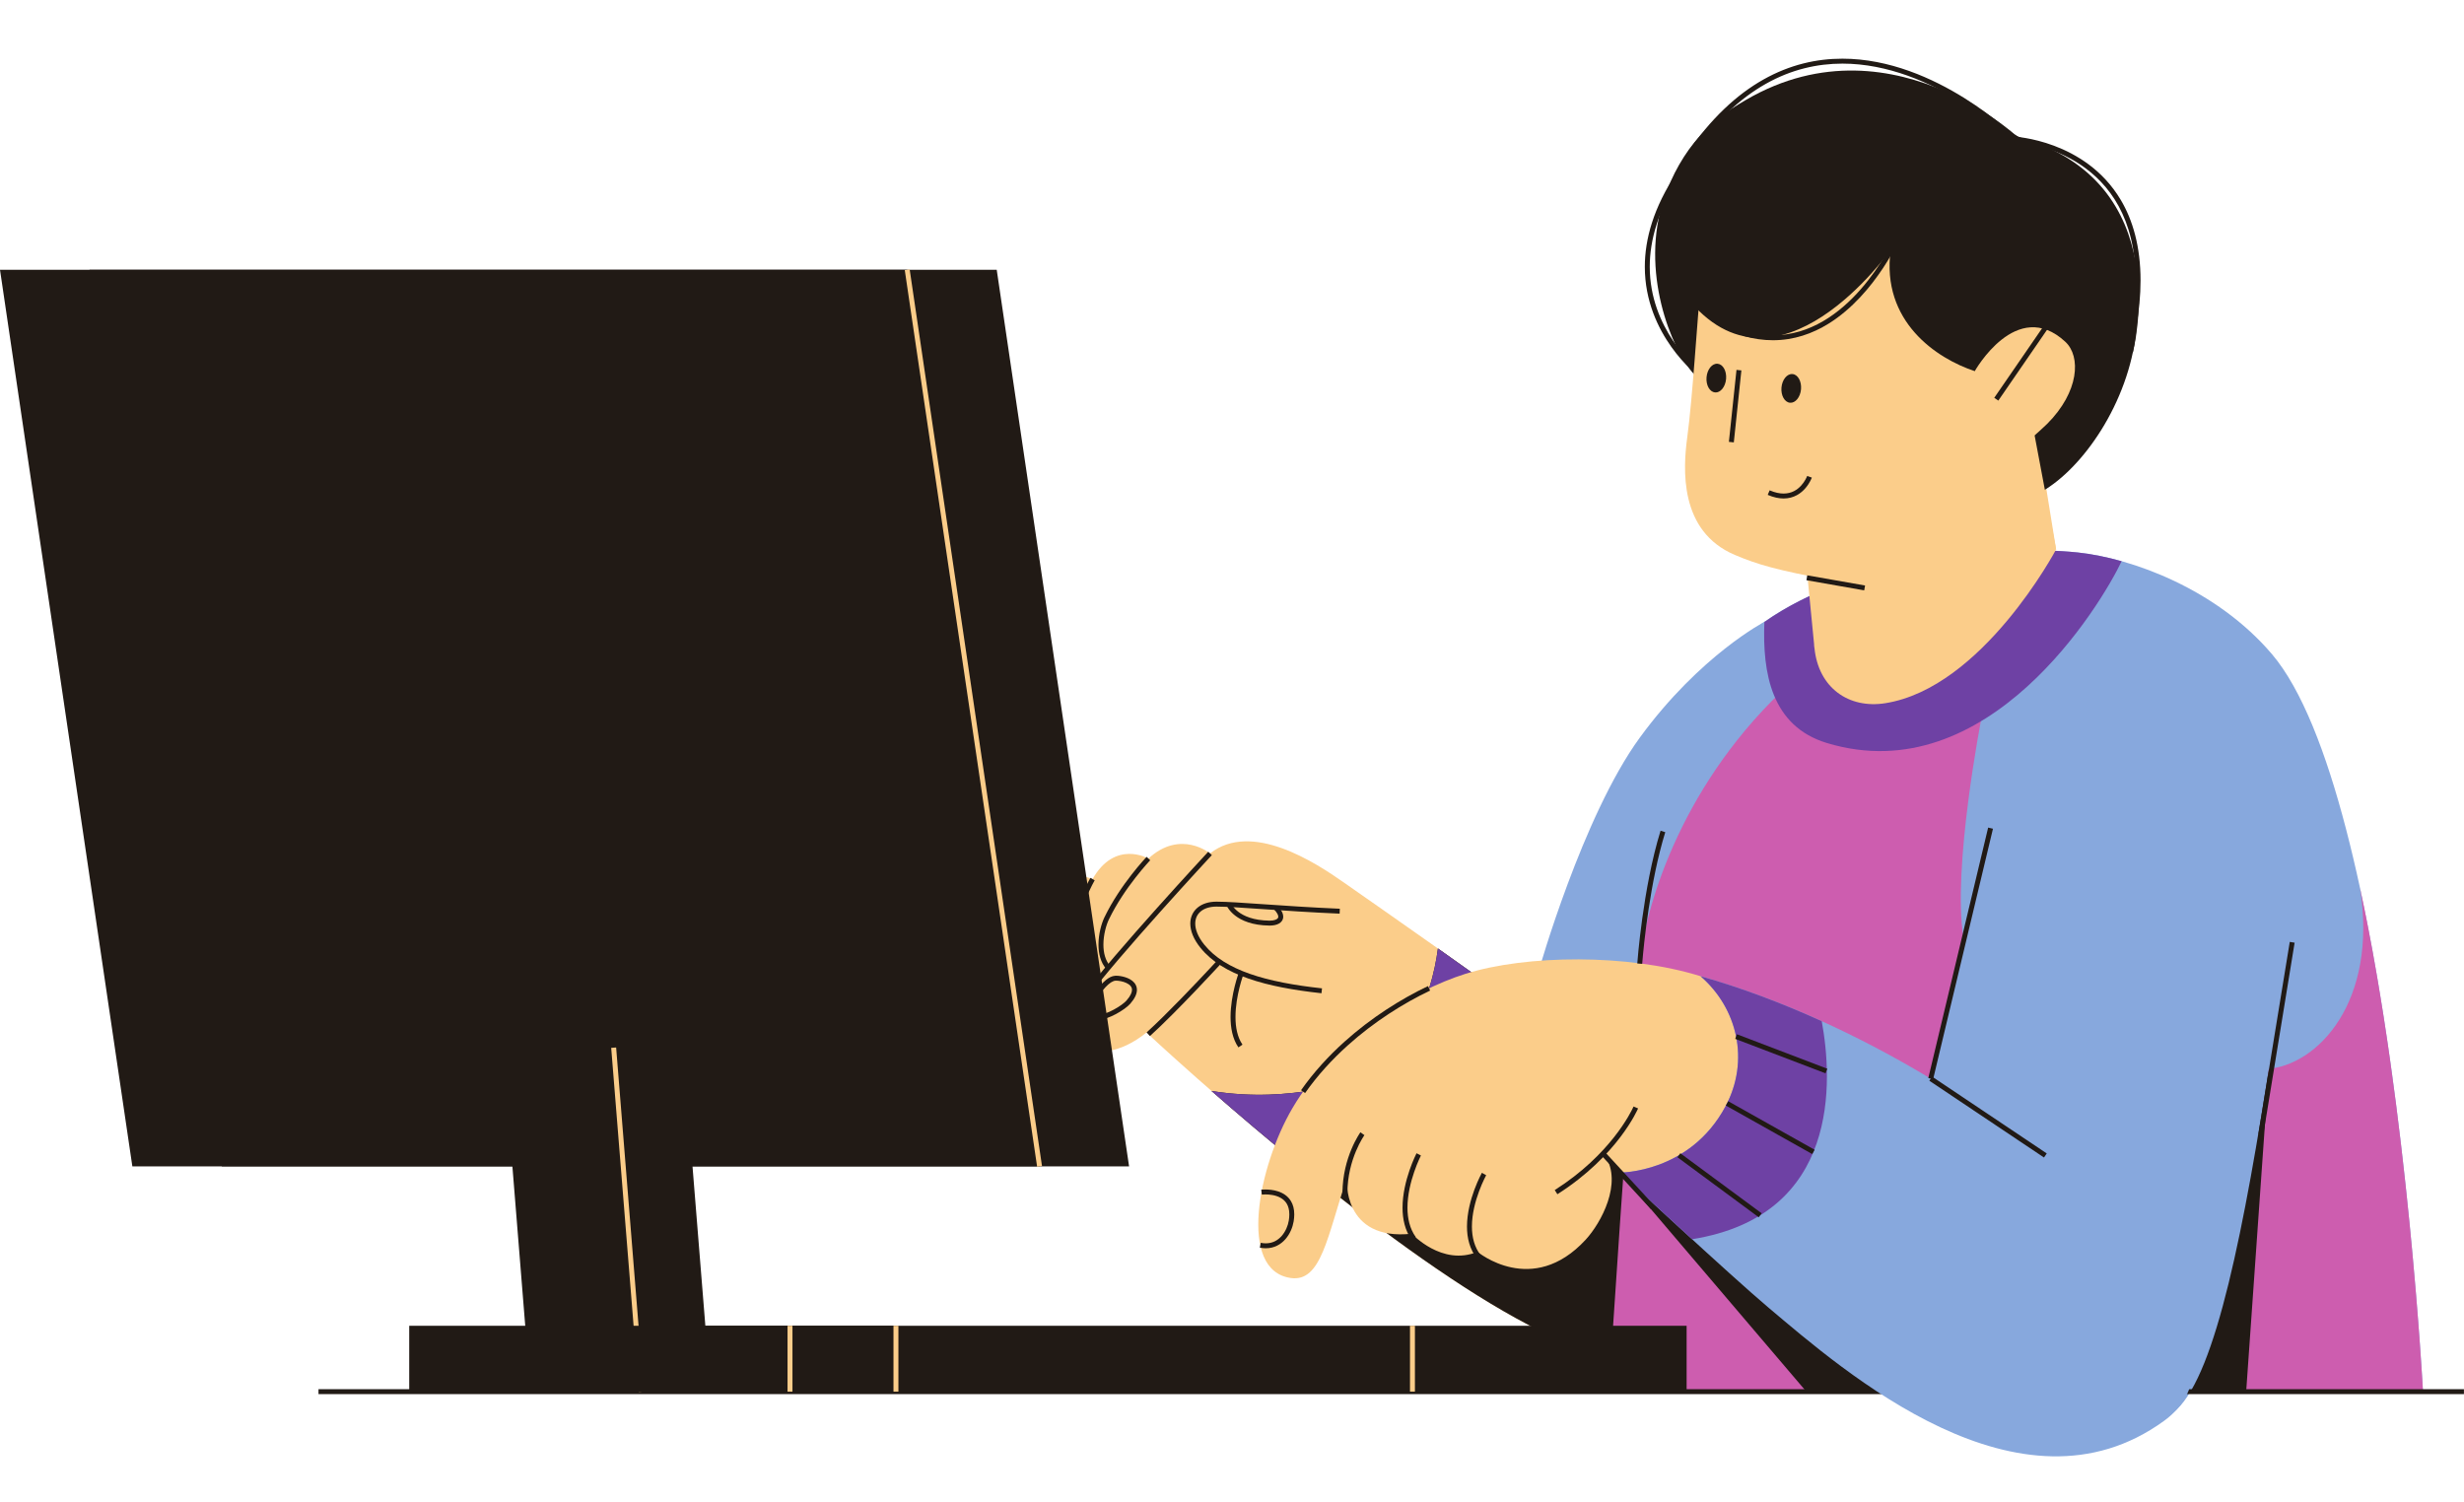 <?xml version="1.0" encoding="UTF-8"?><svg xmlns="http://www.w3.org/2000/svg" xmlns:xlink="http://www.w3.org/1999/xlink" height="304.5" preserveAspectRatio="xMidYMid meet" version="1.0" viewBox="0.0 -11.9 499.5 304.5" width="499.5" zoomAndPan="magnify"><defs><clipPath id="a"><path d="M 64 269 L 499.488 269 L 499.488 271 L 64 271 Z M 64 269"/></clipPath><clipPath id="b"><path d="M 328 186 L 445 186 L 445 283.34 L 328 283.34 Z M 328 186"/></clipPath></defs><g><g id="change1_1"><path d="M 344.805 63.461 L 344.695 63.375 C 344.141 62.93 341.566 60.762 339.141 57.141 C 336.715 53.516 334.438 48.453 334.438 42.188 C 334.441 36.852 336.086 30.621 340.758 23.621 L 339.926 23.066 C 335.16 30.199 333.438 36.641 333.438 42.188 C 333.438 49.137 336.133 54.652 338.812 58.426 C 341.492 62.195 344.172 64.234 344.195 64.258 L 344.805 63.461" fill="#211a15"/></g><g id="change2_1"><path d="M 346.754 222.227 C 332.461 208.852 291.352 180.246 272.367 166.965 C 266.695 162.996 253.758 154.473 245.301 161.109 C 245.301 161.109 239.312 156.164 232.805 162.152 C 232.805 162.152 226.039 158.246 221.484 166.316 C 221.484 166.316 214.551 163.039 211.723 171.781 C 210.141 176.672 209.195 185.227 220.184 190.523 C 220.184 190.523 214.598 197.941 218.75 200.281 C 221.789 201.996 226.961 201.859 232.414 197.418 C 232.414 197.418 296.395 257.387 326.062 262.93 C 354.285 268.203 364.348 238.691 346.754 222.227" fill="#fbcd8a"/></g><g id="change1_2"><path d="M 271.609 172.324 C 259.746 171.812 250.742 170.895 246.602 170.891 C 245.035 170.891 243.715 171.316 242.77 172.102 C 241.828 172.883 241.293 174.035 241.297 175.34 C 241.301 176.828 241.961 178.508 243.348 180.23 C 245.609 183.039 248.93 185.031 253.078 186.48 C 257.23 187.93 262.223 188.84 267.891 189.457 L 267.996 188.465 C 262.375 187.852 257.449 186.949 253.41 185.539 C 249.367 184.129 246.23 182.215 244.125 179.602 C 242.836 178.004 242.297 176.523 242.297 175.34 C 242.301 174.297 242.691 173.473 243.41 172.867 C 244.133 172.266 245.211 171.891 246.602 171.891 C 250.629 171.891 259.688 172.809 271.566 173.32 L 271.609 172.324" fill="#211a15"/></g><g id="change1_3"><path d="M 251.148 185.219 C 251.141 185.25 249.461 189.707 249.457 194.266 C 249.457 196.445 249.84 198.664 251.047 200.434 L 251.871 199.871 C 250.832 198.355 250.453 196.332 250.457 194.266 C 250.453 192.109 250.863 189.926 251.273 188.285 C 251.477 187.469 251.68 186.785 251.836 186.309 C 251.91 186.07 251.973 185.887 252.02 185.758 C 252.062 185.633 252.086 185.57 252.086 185.57 L 251.148 185.219" fill="#211a15"/></g><g id="change1_4"><path d="M 246.836 182.723 C 246.832 182.727 246.277 183.328 245.359 184.316 C 242.598 187.277 236.555 193.676 232.449 197.391 L 233.117 198.133 C 238.66 193.113 247.566 183.406 247.57 183.398 L 246.836 182.723" fill="#211a15"/></g><g id="change1_5"><path d="M 244.934 160.77 C 244.93 160.77 240.102 165.973 234.5 172.234 C 228.898 178.496 222.531 185.801 219.426 190.055 L 220.234 190.645 C 223.285 186.461 229.652 179.148 235.246 172.898 C 238.043 169.773 240.648 166.91 242.555 164.828 C 243.508 163.789 244.285 162.945 244.824 162.359 C 245.363 161.773 245.664 161.449 245.664 161.449 L 244.934 160.77" fill="#211a15"/></g><g id="change1_6"><path d="M 232.441 161.805 C 232.426 161.828 227.109 167.387 223.887 174.07 C 223.27 175.355 222.688 177.453 222.684 179.605 C 222.684 181.383 223.09 183.223 224.309 184.594 L 225.055 183.93 C 224.062 182.824 223.684 181.242 223.684 179.605 C 223.68 177.641 224.242 175.629 224.789 174.504 C 226.352 171.254 228.449 168.246 230.156 166.055 C 231.008 164.957 231.766 164.066 232.305 163.449 C 232.574 163.141 232.789 162.902 232.941 162.738 C 233.09 162.578 233.164 162.496 233.168 162.496 L 232.441 161.805" fill="#211a15"/></g><g id="change1_7"><path d="M 221.051 166.062 C 221.043 166.078 220.145 167.609 219.242 169.852 C 218.34 172.094 217.43 175.039 217.426 177.918 C 217.426 178.621 217.48 179.32 217.609 180.008 C 218.504 184.84 222.008 188.059 222.039 188.098 L 222.719 187.363 L 222.688 187.336 C 222.34 187.004 219.348 183.992 218.59 179.828 C 218.477 179.211 218.426 178.57 218.426 177.918 C 218.426 175.254 219.293 172.398 220.168 170.223 C 220.605 169.137 221.047 168.219 221.371 167.574 C 221.535 167.254 221.672 167 221.77 166.828 C 221.863 166.656 221.914 166.57 221.914 166.57 L 221.051 166.062" fill="#211a15"/></g><g id="change1_8"><path d="M 226.086 186.41 L 226.117 186.91 L 226.258 186.906 C 226.746 186.902 227.641 187.043 228.332 187.371 C 228.684 187.531 228.98 187.738 229.176 187.969 C 229.371 188.203 229.477 188.445 229.477 188.77 C 229.48 189.242 229.219 189.961 228.371 190.926 C 227.957 191.406 226.914 192.18 225.777 192.781 C 224.645 193.398 223.379 193.855 222.586 193.848 C 222.234 193.848 222.008 193.766 221.887 193.652 C 221.766 193.539 221.66 193.359 221.656 192.941 C 221.656 192.836 221.66 192.719 221.68 192.59 C 221.73 192.191 221.926 191.605 222.227 190.984 C 222.68 190.051 223.371 189.016 224.102 188.227 C 224.469 187.832 224.844 187.504 225.195 187.273 C 225.551 187.043 225.871 186.926 226.117 186.91 L 226.086 186.41 L 226.055 185.914 C 225.398 185.957 224.789 186.297 224.211 186.754 C 223.348 187.449 222.535 188.465 221.898 189.508 C 221.266 190.555 220.805 191.605 220.688 192.461 C 220.664 192.629 220.656 192.789 220.656 192.941 C 220.648 193.539 220.836 194.062 221.219 194.398 C 221.602 194.734 222.09 194.848 222.586 194.848 C 223.707 194.84 225.027 194.312 226.25 193.664 C 227.469 193.004 228.551 192.23 229.125 191.582 C 230.051 190.523 230.473 189.605 230.477 188.77 C 230.48 188.199 230.262 187.699 229.938 187.32 C 229.449 186.754 228.758 186.418 228.086 186.203 C 227.406 185.992 226.742 185.906 226.258 185.906 L 226.055 185.914 L 226.086 186.41" fill="#211a15"/></g><g id="change1_9"><path d="M 248.66 171.648 C 248.684 171.707 249.094 172.715 250.387 173.715 C 251.684 174.719 253.855 175.695 257.316 175.738 L 257.398 175.738 C 258.109 175.738 258.742 175.621 259.25 175.344 C 259.504 175.203 259.723 175.016 259.887 174.773 C 260.047 174.531 260.133 174.238 260.133 173.934 C 260.125 173.23 259.727 172.523 258.973 171.734 L 258.25 172.43 C 258.926 173.121 259.141 173.66 259.133 173.934 C 259.133 174.059 259.105 174.141 259.051 174.223 C 258.973 174.344 258.801 174.48 258.516 174.578 C 258.23 174.68 257.848 174.742 257.398 174.738 L 257.328 174.738 C 254.047 174.695 252.117 173.785 251 172.926 C 250.441 172.492 250.086 172.066 249.867 171.758 C 249.762 171.602 249.688 171.477 249.645 171.391 L 249.598 171.301 L 249.59 171.281 L 249.547 171.301 L 249.59 171.281 L 249.547 171.301 L 249.59 171.281 L 248.66 171.648" fill="#211a15"/></g><g id="change1_10"><path d="M 346.754 222.227 C 336.297 212.441 311.492 194.508 291.492 180.383 C 290.297 189.637 285.484 205.734 266.594 209.023 C 261.148 209.973 253.977 210.617 245.594 209.266 C 265.922 227.039 304.801 258.957 326.062 262.93 C 354.285 268.203 364.348 238.691 346.754 222.227" fill="#211a15"/></g><g id="change3_1"><path d="M 306.477 191.059 C 301.383 187.391 296.297 183.777 291.492 180.383 C 290.297 189.637 285.484 205.734 266.594 209.023 C 261.148 209.973 253.977 210.617 245.594 209.266 C 250.801 213.816 257.23 219.301 264.262 225 C 279.891 223.738 304.66 217.539 306.477 191.059" fill="#6e41a4"/></g><g id="change4_1"><path d="M 332.406 137.656 C 320.801 153.562 311.922 184.949 311.922 184.949 L 377.402 228.984 L 357.82 114.086 C 357.82 114.086 344.66 120.867 332.406 137.656" fill="#87a8dd"/></g><g id="change4_2"><path d="M 460.566 120.711 C 484.777 149.184 491.188 270.227 491.188 270.227 L 330.676 270.227 C 330.676 270.227 325.977 157.246 346.984 124.969 C 361.355 102.891 401.801 98.027 421.27 100.109 C 432.301 101.289 449.391 107.57 460.566 120.711" fill="#87a8dd"/></g><g id="change5_1"><path d="M 478.402 168.035 C 482.121 191.164 469.812 204.152 459.492 204.816 C 441.598 205.969 401.023 196.266 398.035 178.242 C 395.699 164.184 401.676 133.676 401.676 133.676 L 361.094 128.316 C 340.055 148.535 333.367 172.984 332.406 183.457 C 329.938 210.387 326.133 270.227 326.133 270.227 L 491.188 270.227 C 491.188 270.227 488.16 213.039 478.402 168.035" fill="#cd5daf"/></g><g id="change1_11"><path d="M 328.363 225.812 L 366.188 270.227 L 389.215 270.227 Z M 328.363 225.812" fill="#211a15"/></g><g id="change1_12"><path d="M 459.938 204.781 L 455.34 270.227 L 443.578 270.227 Z M 459.938 204.781" fill="#211a15"/></g><g id="change3_2"><path d="M 370.352 138.73 C 403.016 148.625 425.887 110.734 430.098 101.871 C 426.918 100.977 423.918 100.391 421.27 100.109 C 405.496 98.422 375.965 101.297 357.676 114.188 C 357.258 124.531 359.082 135.316 370.352 138.73" fill="#6e41a4"/></g><g id="change4_3"><path d="M 434.898 126.352 C 420.055 123.312 408.352 130.379 398.594 174.871 C 394.957 191.457 389.512 213.758 387.539 225.977 C 385.004 241.672 421.266 292.648 441.262 273.84 C 449.254 266.324 454.91 237.406 460.496 201.188 C 464.059 178.094 467.188 132.961 434.898 126.352" fill="#87a8dd"/></g><g clip-path="url(#a)" id="change1_43"><path d="M 64.566 270.727 L 499.488 270.727 L 499.488 269.727 L 64.566 269.727 Z M 64.566 270.727" fill="#211a15"/></g><g id="change2_2"><path d="M 297.074 185.52 C 286.148 188.965 270.391 198.43 261.973 212.801 C 255.113 224.508 250.824 245.676 261.688 247.188 C 267.867 248.047 269.07 238.695 273.016 226.965 C 273.016 226.965 272.066 239.762 286.207 238.203 C 286.207 238.203 292.301 244.863 299.52 241.875 C 299.52 241.875 310.629 251.156 321.449 239.414 C 324.586 236.008 328.953 227.934 325.398 222.422 C 325.398 222.422 345.219 240.863 351.996 246.582 C 365.652 258.098 392.582 279.293 419.195 261.695 C 438.254 249.09 395.422 201.844 344.723 186 C 330.062 181.418 309.355 181.648 297.074 185.52" fill="#fbcd8a"/></g><g clip-path="url(#b)" id="change4_5"><path d="M 344.723 186 C 352.188 192.469 354.758 203.078 349.801 212.367 C 342.551 225.953 328.363 225.812 328.363 225.812 C 328.363 225.812 350.781 246.672 358.449 253.141 C 373.891 266.164 409.477 297.352 438.68 276.156 C 464.438 257.461 402.094 202.273 344.723 186" fill="#87a8dd"/></g><g id="change1_13"><path d="M 300.406 225.863 C 300.391 225.898 297.395 231.262 297.387 236.75 C 297.383 239.043 297.922 241.383 299.477 243.316 L 300.254 242.688 C 298.883 240.98 298.387 238.895 298.387 236.75 C 298.383 234.188 299.105 231.57 299.832 229.609 C 300.195 228.629 300.559 227.809 300.832 227.234 C 300.969 226.949 301.082 226.727 301.16 226.574 C 301.238 226.422 301.277 226.348 301.277 226.348 L 300.406 225.863" fill="#211a15"/></g><g id="change1_14"><path d="M 287.16 221.895 C 287.148 221.93 284.328 227.367 284.32 232.934 C 284.32 235.203 284.797 237.516 286.18 239.461 L 286.996 238.883 C 285.77 237.16 285.32 235.07 285.32 232.934 C 285.32 230.32 286 227.66 286.688 225.664 C 287.027 224.668 287.371 223.836 287.629 223.254 C 287.758 222.965 287.863 222.738 287.938 222.582 C 288.012 222.43 288.051 222.352 288.051 222.352 L 287.16 221.895" fill="#211a15"/></g><g id="change1_15"><path d="M 275.781 217.645 C 275.754 217.688 272.148 222.672 272.145 229.98 C 272.145 230.27 272.148 230.562 272.16 230.859 L 273.16 230.82 C 273.148 230.535 273.145 230.258 273.145 229.98 C 273.145 226.492 274.012 223.547 274.879 221.473 C 275.309 220.438 275.742 219.621 276.066 219.066 C 276.227 218.785 276.359 218.574 276.453 218.434 L 276.559 218.277 L 276.594 218.227 L 275.781 217.645" fill="#211a15"/></g><g id="change1_16"><path d="M 331.152 212.418 L 331.109 212.516 C 330.652 213.523 326.469 222.191 315.176 229.359 L 315.711 230.203 C 327.988 222.406 332.047 212.867 332.074 212.809 L 331.152 212.418" fill="#211a15"/></g><g id="change3_3"><path d="M 369.301 195.121 C 361.188 191.434 352.906 188.32 344.723 186 C 352.188 192.469 354.758 203.078 349.801 212.367 C 342.551 225.953 328.363 225.812 328.363 225.812 C 328.363 225.812 335.445 232.406 343.012 239.324 C 373.102 234.523 371.5 207.086 369.301 195.121" fill="#6e41a4"/></g><g id="change1_17"><path d="M 332.906 183.492 C 332.906 183.492 332.926 183.258 332.961 182.824 C 333.219 179.773 334.457 166.883 337.582 156.805 L 336.629 156.512 C 333.008 168.191 331.91 183.402 331.91 183.422 L 332.906 183.492" fill="#211a15"/></g><g id="change1_18"><path d="M 286.332 256.871 L 140.371 256.871 L 140.371 270.227 L 341.91 270.227 L 341.91 256.871 L 286.332 256.871" fill="#211a15"/></g><g id="change2_3"><path d="M 285.832 270.227 L 286.832 270.227 L 286.832 256.871 L 285.832 256.871 Z M 285.832 270.227" fill="#fbcd8a"/></g><g id="change1_19"><path d="M 18.145 42.789 L 202.055 42.789 L 228.887 224.562 L 44.977 224.562 L 18.145 42.789" fill="#211a15"/></g><g id="change1_20"><path d="M 0 42.789 L 183.91 42.789 L 210.738 224.562 L 26.832 224.562 L 0 42.789" fill="#211a15"/></g><g id="change1_21"><path d="M 138.445 200.492 L 101.934 200.492 L 107.551 270.23 L 144.066 270.23 L 138.445 200.492" fill="#211a15"/></g><g id="change2_4"><path d="M 183.414 42.859 L 210.246 224.637 L 211.234 224.488 L 184.406 42.715" fill="#fbcd8a"/></g><g id="change2_5"><path d="M 130.52 270.191 L 124.902 200.453 L 123.902 200.531 L 129.523 270.273" fill="#fbcd8a"/></g><g id="change1_22"><path d="M 160.145 256.871 L 82.957 256.871 L 82.957 270.23 L 181.625 270.23 L 181.625 256.871 L 160.145 256.871" fill="#211a15"/></g><g id="change2_6"><path d="M 159.648 270.23 L 160.648 270.23 L 160.648 256.871 L 159.648 256.871 Z M 159.648 270.23" fill="#fbcd8a"/></g><g id="change2_7"><path d="M 181.125 270.23 L 182.125 270.23 L 182.125 256.871 L 181.125 256.871 Z M 181.125 270.23" fill="#fbcd8a"/></g><g id="change4_4"><path d="M 328.363 225.812 L 329.398 227.043 C 329.113 226.609 328.777 226.195 328.363 225.812" fill="#87a8dd"/></g><g id="change2_8"><path d="M 411.688 67.707 L 416.812 99.488 L 367.82 119.418 L 364.199 82.32 L 411.688 67.707" fill="#fbcd8a"/></g><g id="change1_23"><path d="M 413.98 87.715 C 430.379 78.344 451.207 35.035 405.73 14.094 C 363.301 -5.441 343.719 9.738 337.371 28.219 C 332.289 43.023 338.887 59 343.312 63.859 C 365.102 87.777 397.836 96.941 413.98 87.715" fill="#211a15"/></g><g id="change2_9"><path d="M 386.445 11.789 C 369.133 7.188 347.555 16.09 344.805 45.199 C 344.059 53.066 343.109 68.859 342.047 76.691 C 341.18 83.074 340.328 95.789 351.688 100.598 C 356.371 102.578 360.137 103.664 371.355 105.762 L 416.812 99.488 L 412.293 75.508 C 412.594 57.457 413.074 18.867 386.445 11.789" fill="#fbcd8a"/></g><g id="change1_24"><path d="M 352.02 63.086 L 350.48 77.68 L 351.477 77.781 L 353.012 63.191" fill="#211a15"/></g><g id="change1_25"><path d="M 365.102 67.012 C 364.961 68.617 363.961 69.844 362.867 69.746 C 361.773 69.652 361 68.273 361.137 66.668 C 361.277 65.059 362.277 63.836 363.371 63.93 C 364.465 64.023 365.238 65.402 365.102 67.012" fill="#211a15"/></g><g id="change1_26"><path d="M 349.91 64.922 C 349.77 66.527 348.77 67.754 347.68 67.656 C 346.586 67.562 345.809 66.184 345.949 64.574 C 346.09 62.969 347.09 61.742 348.184 61.84 C 349.277 61.934 350.051 63.312 349.91 64.922" fill="#211a15"/></g><g id="change1_27"><path d="M 366.195 105.723 L 377.91 107.781 L 378.086 106.797 L 366.367 104.738" fill="#211a15"/></g><g id="change1_28"><path d="M 366.352 84.586 L 366.34 84.617 C 366.273 84.797 365.887 85.711 365.117 86.551 C 364.34 87.395 363.219 88.152 361.57 88.156 C 360.77 88.156 359.836 87.977 358.742 87.504 L 358.348 88.422 C 359.543 88.938 360.617 89.156 361.57 89.156 C 363.684 89.16 365.145 88.074 366.027 87.027 C 366.918 85.98 367.281 84.953 367.293 84.922 L 366.352 84.586" fill="#211a15"/></g><g id="change1_29"><path d="M 400.32 63.34 C 392.617 60.793 381.316 53.305 383.273 38.754 C 383.273 38.754 360.199 71.539 341.82 48.223 C 334.277 38.652 338.074 13.949 368.441 7.391 C 398.332 0.938 451.703 34 421.027 60.73 C 414.973 66.004 405.277 64.977 400.32 63.34" fill="#211a15"/></g><g id="change2_10"><path d="M 400.32 63.34 C 400.32 63.34 408.797 48.238 418.676 57.383 C 421.887 60.355 421.5 67.535 414.992 74.035 C 414.219 74.809 412.434 76.383 412.434 76.383 L 400.32 63.34" fill="#fbcd8a"/></g><g id="change1_30"><path d="M 405.098 69.312 L 415.191 54.641 L 414.367 54.074 L 404.273 68.746" fill="#211a15"/></g><g id="change1_31"><path d="M 408.98 15.844 C 408.98 15.844 379.262 -11.895 348.094 12.316 L 432.355 59.617 C 432.355 59.617 441.609 24.773 408.98 15.844" fill="#211a15"/></g><g id="change1_32"><path d="M 353.348 56.191 C 355.461 56.801 357.48 57.074 359.406 57.074 C 363.672 57.074 367.445 55.723 370.684 53.715 C 380.395 47.68 385.426 35.793 385.449 35.758 L 384.531 35.363 C 384.531 35.363 384.5 35.441 384.43 35.59 C 383.922 36.719 381.465 41.875 377.223 46.723 C 372.98 51.574 366.988 56.078 359.406 56.074 C 357.578 56.074 355.648 55.812 353.621 55.23 L 353.348 56.191" fill="#211a15"/></g><g id="change1_33"><path d="M 342.668 19.969 C 352.477 5.578 363.398 1.008 373.496 0.996 C 382.77 0.996 391.383 4.898 397.676 8.82 C 400.82 10.781 403.383 12.742 405.156 14.211 C 406.047 14.945 406.734 15.559 407.203 15.984 C 407.438 16.199 407.613 16.363 407.734 16.477 C 407.852 16.594 407.91 16.648 407.91 16.648 L 408.047 16.785 L 408.238 16.793 C 408.238 16.793 408.324 16.797 408.504 16.812 C 409.84 16.922 415.984 17.637 421.746 21.48 C 427.504 25.332 432.914 32.238 432.93 44.988 C 432.93 47.828 432.656 50.961 432.055 54.41 L 433.039 54.582 C 433.648 51.082 433.93 47.895 433.93 44.988 C 433.93 38.035 432.336 32.703 429.926 28.641 C 426.312 22.547 420.891 19.332 416.398 17.648 C 411.902 15.965 408.32 15.797 408.285 15.793 L 408.262 16.293 L 408.613 15.938 C 408.598 15.922 404.59 11.949 398.203 7.973 C 391.82 3.996 383.055 0 373.496 -0.004 C 363.078 -0.012 351.766 4.801 341.844 19.402 L 342.668 19.969" fill="#211a15"/></g><g id="change2_11"><path d="M 416.812 99.488 C 416.812 99.488 401.945 127.555 382.148 130.664 C 374.84 131.812 368.621 127.602 367.82 119.418 C 366.789 108.852 416.812 99.488 416.812 99.488" fill="#fbcd8a"/></g><g id="change1_34"><path d="M 351.762 198.707 L 370.066 205.691 L 370.422 204.758 L 352.117 197.773" fill="#211a15"/></g><g id="change1_35"><path d="M 349.855 212.219 L 367.371 222.059 L 367.863 221.188 L 350.344 211.348" fill="#211a15"/></g><g id="change1_36"><path d="M 340.047 222.703 L 356.527 234.871 L 357.121 234.066 L 340.637 221.898" fill="#211a15"/></g><g id="change1_37"><path d="M 458.812 218.141 L 465.164 179.207 L 464.18 179.047 L 457.824 217.98" fill="#211a15"/></g><g id="change1_38"><path d="M 391.113 207.191 L 414.359 222.758 L 414.914 221.93 L 391.672 206.359" fill="#211a15"/></g><g id="change1_39"><path d="M 391.879 206.891 L 404.012 156.105 L 403.035 155.875 L 390.906 206.656" fill="#211a15"/></g><g id="change1_40"><path d="M 289.484 188.008 C 283.938 190.652 277.941 194.438 272.555 199.277 C 269.324 202.184 266.312 205.469 263.75 209.113 L 264.566 209.691 C 267.078 206.113 270.039 202.883 273.223 200.023 C 278.527 195.254 284.449 191.516 289.914 188.91 L 289.484 188.008" fill="#211a15"/></g><g id="change1_41"><path d="M 255.797 230.277 L 255.84 230.273 C 255.938 230.262 256.188 230.242 256.531 230.242 C 257.316 230.238 258.582 230.359 259.582 230.922 C 260.086 231.199 260.523 231.578 260.844 232.109 C 261.164 232.645 261.371 233.34 261.371 234.285 C 261.371 234.664 261.34 235.082 261.262 235.543 C 261.098 236.566 260.613 237.75 259.836 238.645 C 259.047 239.539 258.004 240.152 256.598 240.156 C 256.277 240.156 255.938 240.121 255.578 240.051 L 255.387 241.035 C 255.805 241.117 256.211 241.156 256.598 241.156 C 258.312 241.16 259.664 240.367 260.59 239.301 C 261.516 238.23 262.051 236.898 262.25 235.703 C 262.332 235.195 262.371 234.723 262.371 234.285 C 262.375 233.191 262.121 232.297 261.699 231.598 C 261.066 230.539 260.07 229.949 259.109 229.629 C 258.145 229.309 257.188 229.242 256.531 229.242 C 256.02 229.242 255.688 229.281 255.672 229.285 L 255.797 230.277" fill="#211a15"/></g><g id="change1_42"><path d="M 324.605 222.309 L 334.645 233.203 L 335.383 232.527 L 325.34 221.629" fill="#211a15"/></g></g></svg>